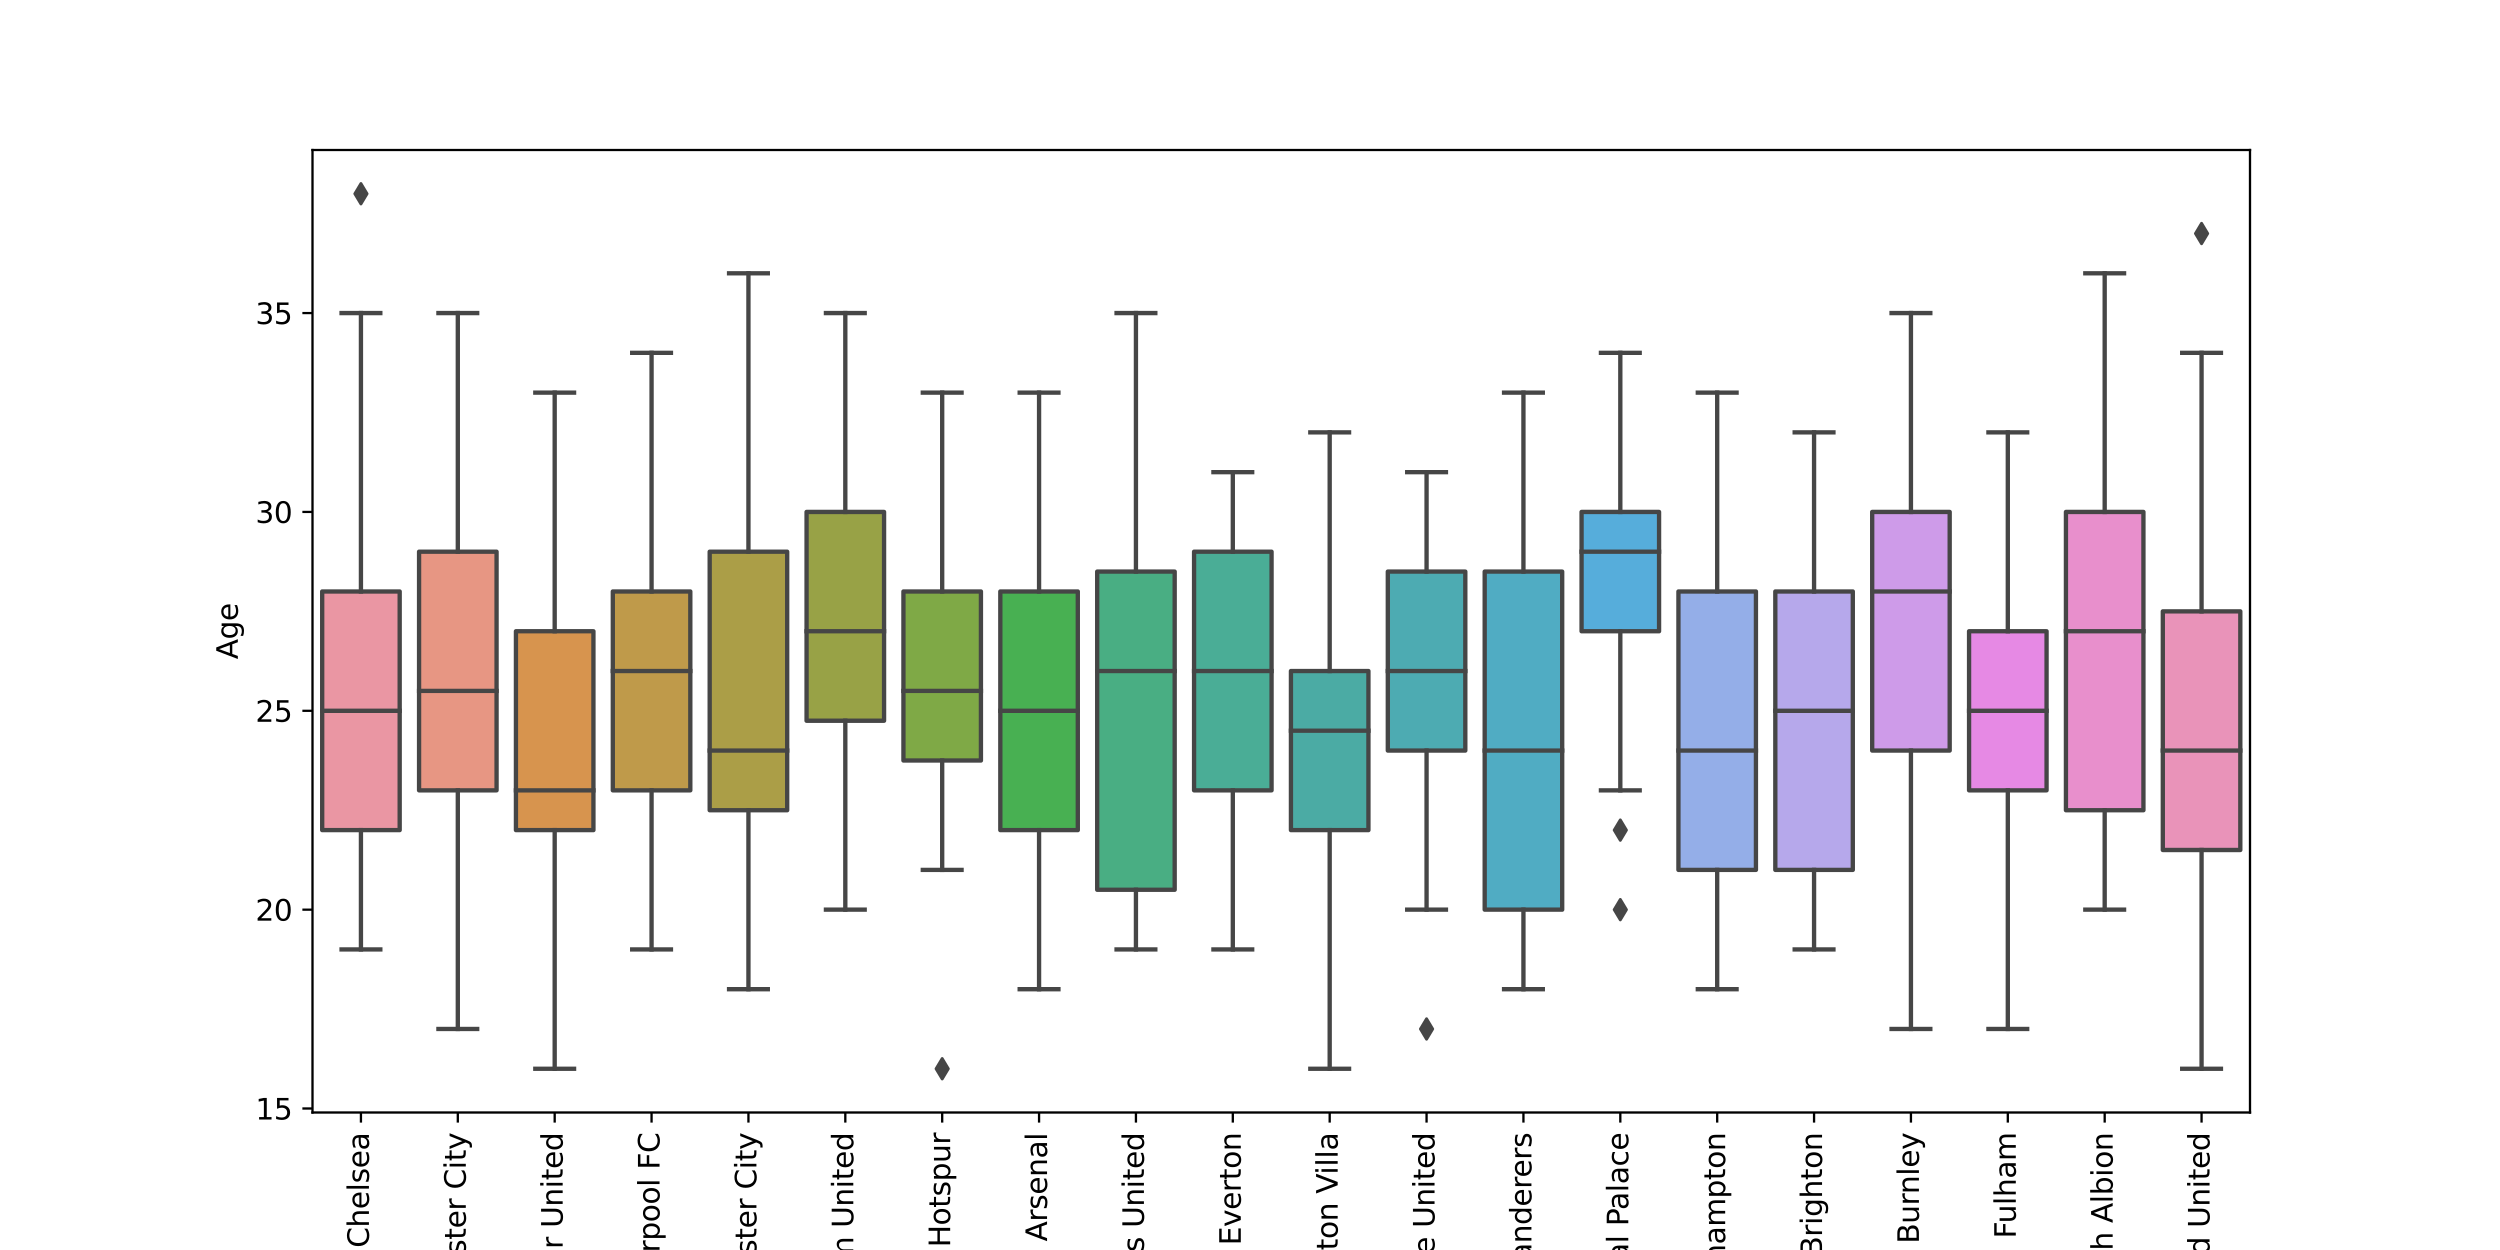 <?xml version="1.0" encoding="utf-8" standalone="no"?>
<!DOCTYPE svg PUBLIC "-//W3C//DTD SVG 1.1//EN"
  "http://www.w3.org/Graphics/SVG/1.1/DTD/svg11.dtd">
<svg xmlns:xlink="http://www.w3.org/1999/xlink" width="864pt" height="432pt" viewBox="0 0 864 432" xmlns="http://www.w3.org/2000/svg" version="1.1">
 <defs>
  <style type="text/css">*{stroke-linejoin: round; stroke-linecap: butt}</style>
 </defs>
 <g id="figure_1">
  <g id="patch_1">
   <path d="M 0 432 
L 864 432 
L 864 0 
L 0 0 
z
" style="fill: #ffffff"/>
  </g>
  <g id="axes_1">
   <g id="patch_2">
    <path d="M 108 384.48 
L 777.6 384.48 
L 777.6 51.84 
L 108 51.84 
z
" style="fill: #ffffff"/>
   </g>
   <g id="patch_3">
    <path d="M 111.348 286.887 
L 138.132 286.887 
L 138.132 204.415 
L 111.348 204.415 
L 111.348 286.887 
z
" clip-path="url(#pf9929dfa57)" style="fill: #ea96a3; stroke: #464646; stroke-width: 1.5; stroke-linejoin: miter"/>
   </g>
   <g id="patch_4">
    <path d="M 144.828 273.142 
L 171.612 273.142 
L 171.612 190.669 
L 144.828 190.669 
L 144.828 273.142 
z
" clip-path="url(#pf9929dfa57)" style="fill: #e79683; stroke: #464646; stroke-width: 1.5; stroke-linejoin: miter"/>
   </g>
   <g id="patch_5">
    <path d="M 178.308 286.887 
L 205.092 286.887 
L 205.092 218.16 
L 178.308 218.16 
L 178.308 286.887 
z
" clip-path="url(#pf9929dfa57)" style="fill: #d7944e; stroke: #464646; stroke-width: 1.5; stroke-linejoin: miter"/>
   </g>
   <g id="patch_6">
    <path d="M 211.788 273.142 
L 238.572 273.142 
L 238.572 204.415 
L 211.788 204.415 
L 211.788 273.142 
z
" clip-path="url(#pf9929dfa57)" style="fill: #bf9a4a; stroke: #464646; stroke-width: 1.5; stroke-linejoin: miter"/>
   </g>
   <g id="patch_7">
    <path d="M 245.268 280.015 
L 272.052 280.015 
L 272.052 190.669 
L 245.268 190.669 
L 245.268 280.015 
z
" clip-path="url(#pf9929dfa57)" style="fill: #ab9e47; stroke: #464646; stroke-width: 1.5; stroke-linejoin: miter"/>
   </g>
   <g id="patch_8">
    <path d="M 278.748 249.087 
L 305.532 249.087 
L 305.532 176.924 
L 278.748 176.924 
L 278.748 249.087 
z
" clip-path="url(#pf9929dfa57)" style="fill: #98a246; stroke: #464646; stroke-width: 1.5; stroke-linejoin: miter"/>
   </g>
   <g id="patch_9">
    <path d="M 312.228 262.833 
L 339.012 262.833 
L 339.012 204.415 
L 312.228 204.415 
L 312.228 262.833 
z
" clip-path="url(#pf9929dfa57)" style="fill: #7fa946; stroke: #464646; stroke-width: 1.5; stroke-linejoin: miter"/>
   </g>
   <g id="patch_10">
    <path d="M 345.708 286.887 
L 372.492 286.887 
L 372.492 204.415 
L 345.708 204.415 
L 345.708 286.887 
z
" clip-path="url(#pf9929dfa57)" style="fill: #48b052; stroke: #464646; stroke-width: 1.5; stroke-linejoin: miter"/>
   </g>
   <g id="patch_11">
    <path d="M 379.188 307.505 
L 405.972 307.505 
L 405.972 197.542 
L 379.188 197.542 
L 379.188 307.505 
z
" clip-path="url(#pf9929dfa57)" style="fill: #49ae83; stroke: #464646; stroke-width: 1.5; stroke-linejoin: miter"/>
   </g>
   <g id="patch_12">
    <path d="M 412.668 273.142 
L 439.452 273.142 
L 439.452 190.669 
L 412.668 190.669 
L 412.668 273.142 
z
" clip-path="url(#pf9929dfa57)" style="fill: #4aad96; stroke: #464646; stroke-width: 1.5; stroke-linejoin: miter"/>
   </g>
   <g id="patch_13">
    <path d="M 446.148 286.887 
L 472.932 286.887 
L 472.932 231.905 
L 446.148 231.905 
L 446.148 286.887 
z
" clip-path="url(#pf9929dfa57)" style="fill: #4baba4; stroke: #464646; stroke-width: 1.5; stroke-linejoin: miter"/>
   </g>
   <g id="patch_14">
    <path d="M 479.628 259.396 
L 506.412 259.396 
L 506.412 197.542 
L 479.628 197.542 
L 479.628 259.396 
z
" clip-path="url(#pf9929dfa57)" style="fill: #4dabb2; stroke: #464646; stroke-width: 1.5; stroke-linejoin: miter"/>
   </g>
   <g id="patch_15">
    <path d="M 513.108 314.378 
L 539.892 314.378 
L 539.892 197.542 
L 513.108 197.542 
L 513.108 314.378 
z
" clip-path="url(#pf9929dfa57)" style="fill: #50acc3; stroke: #464646; stroke-width: 1.5; stroke-linejoin: miter"/>
   </g>
   <g id="patch_16">
    <path d="M 546.588 218.16 
L 573.372 218.16 
L 573.372 176.924 
L 546.588 176.924 
L 546.588 218.16 
z
" clip-path="url(#pf9929dfa57)" style="fill: #56addb; stroke: #464646; stroke-width: 1.5; stroke-linejoin: miter"/>
   </g>
   <g id="patch_17">
    <path d="M 580.068 300.633 
L 606.852 300.633 
L 606.852 204.415 
L 580.068 204.415 
L 580.068 300.633 
z
" clip-path="url(#pf9929dfa57)" style="fill: #94aee8; stroke: #464646; stroke-width: 1.5; stroke-linejoin: miter"/>
   </g>
   <g id="patch_18">
    <path d="M 613.548 300.633 
L 640.332 300.633 
L 640.332 204.415 
L 613.548 204.415 
L 613.548 300.633 
z
" clip-path="url(#pf9929dfa57)" style="fill: #b6a8eb; stroke: #464646; stroke-width: 1.5; stroke-linejoin: miter"/>
   </g>
   <g id="patch_19">
    <path d="M 647.028 259.396 
L 673.812 259.396 
L 673.812 176.924 
L 647.028 176.924 
L 647.028 259.396 
z
" clip-path="url(#pf9929dfa57)" style="fill: #ce9be9; stroke: #464646; stroke-width: 1.5; stroke-linejoin: miter"/>
   </g>
   <g id="patch_20">
    <path d="M 680.508 273.142 
L 707.292 273.142 
L 707.292 218.16 
L 680.508 218.16 
L 680.508 273.142 
z
" clip-path="url(#pf9929dfa57)" style="fill: #e689e4; stroke: #464646; stroke-width: 1.5; stroke-linejoin: miter"/>
   </g>
   <g id="patch_21">
    <path d="M 713.988 280.015 
L 740.772 280.015 
L 740.772 176.924 
L 713.988 176.924 
L 713.988 280.015 
z
" clip-path="url(#pf9929dfa57)" style="fill: #e88fcc; stroke: #464646; stroke-width: 1.5; stroke-linejoin: miter"/>
   </g>
   <g id="patch_22">
    <path d="M 747.468 293.76 
L 774.252 293.76 
L 774.252 211.287 
L 747.468 211.287 
L 747.468 293.76 
z
" clip-path="url(#pf9929dfa57)" style="fill: #e993b9; stroke: #464646; stroke-width: 1.5; stroke-linejoin: miter"/>
   </g>
   <g id="matplotlib.axis_1">
    <g id="xtick_1">
     <g id="line2d_1">
      <defs>
       <path id="m8f2014130e" d="M 0 0 
L 0 3.5 
" style="stroke: #000000; stroke-width: 0.8"/>
      </defs>
      <g>
       <use xlink:href="#m8f2014130e" x="124.74" y="384.48" style="stroke: #000000; stroke-width: 0.8"/>
      </g>
     </g>
     <g id="text_1">
      <!-- Chelsea -->
      <g transform="translate(127.499 431.222) rotate(-90) scale(0.1 -0.1)">
       <defs>
        <path id="DejaVuSans-43" d="M 4122 4306 
L 4122 3641 
Q 3803 3938 3442 4084 
Q 3081 4231 2675 4231 
Q 1875 4231 1450 3742 
Q 1025 3253 1025 2328 
Q 1025 1406 1450 917 
Q 1875 428 2675 428 
Q 3081 428 3442 575 
Q 3803 722 4122 1019 
L 4122 359 
Q 3791 134 3420 21 
Q 3050 -91 2638 -91 
Q 1578 -91 968 557 
Q 359 1206 359 2328 
Q 359 3453 968 4101 
Q 1578 4750 2638 4750 
Q 3056 4750 3426 4639 
Q 3797 4528 4122 4306 
z
" transform="scale(0.016)"/>
        <path id="DejaVuSans-68" d="M 3513 2113 
L 3513 0 
L 2938 0 
L 2938 2094 
Q 2938 2591 2744 2837 
Q 2550 3084 2163 3084 
Q 1697 3084 1428 2787 
Q 1159 2491 1159 1978 
L 1159 0 
L 581 0 
L 581 4863 
L 1159 4863 
L 1159 2956 
Q 1366 3272 1645 3428 
Q 1925 3584 2291 3584 
Q 2894 3584 3203 3211 
Q 3513 2838 3513 2113 
z
" transform="scale(0.016)"/>
        <path id="DejaVuSans-65" d="M 3597 1894 
L 3597 1613 
L 953 1613 
Q 991 1019 1311 708 
Q 1631 397 2203 397 
Q 2534 397 2845 478 
Q 3156 559 3463 722 
L 3463 178 
Q 3153 47 2828 -22 
Q 2503 -91 2169 -91 
Q 1331 -91 842 396 
Q 353 884 353 1716 
Q 353 2575 817 3079 
Q 1281 3584 2069 3584 
Q 2775 3584 3186 3129 
Q 3597 2675 3597 1894 
z
M 3022 2063 
Q 3016 2534 2758 2815 
Q 2500 3097 2075 3097 
Q 1594 3097 1305 2825 
Q 1016 2553 972 2059 
L 3022 2063 
z
" transform="scale(0.016)"/>
        <path id="DejaVuSans-6c" d="M 603 4863 
L 1178 4863 
L 1178 0 
L 603 0 
L 603 4863 
z
" transform="scale(0.016)"/>
        <path id="DejaVuSans-73" d="M 2834 3397 
L 2834 2853 
Q 2591 2978 2328 3040 
Q 2066 3103 1784 3103 
Q 1356 3103 1142 2972 
Q 928 2841 928 2578 
Q 928 2378 1081 2264 
Q 1234 2150 1697 2047 
L 1894 2003 
Q 2506 1872 2764 1633 
Q 3022 1394 3022 966 
Q 3022 478 2636 193 
Q 2250 -91 1575 -91 
Q 1294 -91 989 -36 
Q 684 19 347 128 
L 347 722 
Q 666 556 975 473 
Q 1284 391 1588 391 
Q 1994 391 2212 530 
Q 2431 669 2431 922 
Q 2431 1156 2273 1281 
Q 2116 1406 1581 1522 
L 1381 1569 
Q 847 1681 609 1914 
Q 372 2147 372 2553 
Q 372 3047 722 3315 
Q 1072 3584 1716 3584 
Q 2034 3584 2315 3537 
Q 2597 3491 2834 3397 
z
" transform="scale(0.016)"/>
        <path id="DejaVuSans-61" d="M 2194 1759 
Q 1497 1759 1228 1600 
Q 959 1441 959 1056 
Q 959 750 1161 570 
Q 1363 391 1709 391 
Q 2188 391 2477 730 
Q 2766 1069 2766 1631 
L 2766 1759 
L 2194 1759 
z
M 3341 1997 
L 3341 0 
L 2766 0 
L 2766 531 
Q 2569 213 2275 61 
Q 1981 -91 1556 -91 
Q 1019 -91 701 211 
Q 384 513 384 1019 
Q 384 1609 779 1909 
Q 1175 2209 1959 2209 
L 2766 2209 
L 2766 2266 
Q 2766 2663 2505 2880 
Q 2244 3097 1772 3097 
Q 1472 3097 1187 3025 
Q 903 2953 641 2809 
L 641 3341 
Q 956 3463 1253 3523 
Q 1550 3584 1831 3584 
Q 2591 3584 2966 3190 
Q 3341 2797 3341 1997 
z
" transform="scale(0.016)"/>
       </defs>
       <use xlink:href="#DejaVuSans-43"/>
       <use xlink:href="#DejaVuSans-68" x="69.824"/>
       <use xlink:href="#DejaVuSans-65" x="133.203"/>
       <use xlink:href="#DejaVuSans-6c" x="194.727"/>
       <use xlink:href="#DejaVuSans-73" x="222.51"/>
       <use xlink:href="#DejaVuSans-65" x="274.609"/>
       <use xlink:href="#DejaVuSans-61" x="336.133"/>
      </g>
     </g>
    </g>
    <g id="xtick_2">
     <g id="line2d_2">
      <g>
       <use xlink:href="#m8f2014130e" x="158.22" y="384.48" style="stroke: #000000; stroke-width: 0.8"/>
      </g>
     </g>
     <g id="text_2">
      <!-- Manchester City -->
      <g transform="translate(160.979 472.735) rotate(-90) scale(0.1 -0.1)">
       <defs>
        <path id="DejaVuSans-4d" d="M 628 4666 
L 1569 4666 
L 2759 1491 
L 3956 4666 
L 4897 4666 
L 4897 0 
L 4281 0 
L 4281 4097 
L 3078 897 
L 2444 897 
L 1241 4097 
L 1241 0 
L 628 0 
L 628 4666 
z
" transform="scale(0.016)"/>
        <path id="DejaVuSans-6e" d="M 3513 2113 
L 3513 0 
L 2938 0 
L 2938 2094 
Q 2938 2591 2744 2837 
Q 2550 3084 2163 3084 
Q 1697 3084 1428 2787 
Q 1159 2491 1159 1978 
L 1159 0 
L 581 0 
L 581 3500 
L 1159 3500 
L 1159 2956 
Q 1366 3272 1645 3428 
Q 1925 3584 2291 3584 
Q 2894 3584 3203 3211 
Q 3513 2838 3513 2113 
z
" transform="scale(0.016)"/>
        <path id="DejaVuSans-63" d="M 3122 3366 
L 3122 2828 
Q 2878 2963 2633 3030 
Q 2388 3097 2138 3097 
Q 1578 3097 1268 2742 
Q 959 2388 959 1747 
Q 959 1106 1268 751 
Q 1578 397 2138 397 
Q 2388 397 2633 464 
Q 2878 531 3122 666 
L 3122 134 
Q 2881 22 2623 -34 
Q 2366 -91 2075 -91 
Q 1284 -91 818 406 
Q 353 903 353 1747 
Q 353 2603 823 3093 
Q 1294 3584 2113 3584 
Q 2378 3584 2631 3529 
Q 2884 3475 3122 3366 
z
" transform="scale(0.016)"/>
        <path id="DejaVuSans-74" d="M 1172 4494 
L 1172 3500 
L 2356 3500 
L 2356 3053 
L 1172 3053 
L 1172 1153 
Q 1172 725 1289 603 
Q 1406 481 1766 481 
L 2356 481 
L 2356 0 
L 1766 0 
Q 1100 0 847 248 
Q 594 497 594 1153 
L 594 3053 
L 172 3053 
L 172 3500 
L 594 3500 
L 594 4494 
L 1172 4494 
z
" transform="scale(0.016)"/>
        <path id="DejaVuSans-72" d="M 2631 2963 
Q 2534 3019 2420 3045 
Q 2306 3072 2169 3072 
Q 1681 3072 1420 2755 
Q 1159 2438 1159 1844 
L 1159 0 
L 581 0 
L 581 3500 
L 1159 3500 
L 1159 2956 
Q 1341 3275 1631 3429 
Q 1922 3584 2338 3584 
Q 2397 3584 2469 3576 
Q 2541 3569 2628 3553 
L 2631 2963 
z
" transform="scale(0.016)"/>
        <path id="DejaVuSans-20" transform="scale(0.016)"/>
        <path id="DejaVuSans-69" d="M 603 3500 
L 1178 3500 
L 1178 0 
L 603 0 
L 603 3500 
z
M 603 4863 
L 1178 4863 
L 1178 4134 
L 603 4134 
L 603 4863 
z
" transform="scale(0.016)"/>
        <path id="DejaVuSans-79" d="M 2059 -325 
Q 1816 -950 1584 -1140 
Q 1353 -1331 966 -1331 
L 506 -1331 
L 506 -850 
L 844 -850 
Q 1081 -850 1212 -737 
Q 1344 -625 1503 -206 
L 1606 56 
L 191 3500 
L 800 3500 
L 1894 763 
L 2988 3500 
L 3597 3500 
L 2059 -325 
z
" transform="scale(0.016)"/>
       </defs>
       <use xlink:href="#DejaVuSans-4d"/>
       <use xlink:href="#DejaVuSans-61" x="86.279"/>
       <use xlink:href="#DejaVuSans-6e" x="147.559"/>
       <use xlink:href="#DejaVuSans-63" x="210.938"/>
       <use xlink:href="#DejaVuSans-68" x="265.918"/>
       <use xlink:href="#DejaVuSans-65" x="329.297"/>
       <use xlink:href="#DejaVuSans-73" x="390.82"/>
       <use xlink:href="#DejaVuSans-74" x="442.92"/>
       <use xlink:href="#DejaVuSans-65" x="482.129"/>
       <use xlink:href="#DejaVuSans-72" x="543.652"/>
       <use xlink:href="#DejaVuSans-20" x="584.766"/>
       <use xlink:href="#DejaVuSans-43" x="616.553"/>
       <use xlink:href="#DejaVuSans-69" x="686.377"/>
       <use xlink:href="#DejaVuSans-74" x="714.16"/>
       <use xlink:href="#DejaVuSans-79" x="753.369"/>
      </g>
     </g>
    </g>
    <g id="xtick_3">
     <g id="line2d_3">
      <g>
       <use xlink:href="#m8f2014130e" x="191.7" y="384.48" style="stroke: #000000; stroke-width: 0.8"/>
      </g>
     </g>
     <g id="text_3">
      <!-- Manchester United -->
      <g transform="translate(194.459 485.991) rotate(-90) scale(0.1 -0.1)">
       <defs>
        <path id="DejaVuSans-55" d="M 556 4666 
L 1191 4666 
L 1191 1831 
Q 1191 1081 1462 751 
Q 1734 422 2344 422 
Q 2950 422 3222 751 
Q 3494 1081 3494 1831 
L 3494 4666 
L 4128 4666 
L 4128 1753 
Q 4128 841 3676 375 
Q 3225 -91 2344 -91 
Q 1459 -91 1007 375 
Q 556 841 556 1753 
L 556 4666 
z
" transform="scale(0.016)"/>
        <path id="DejaVuSans-64" d="M 2906 2969 
L 2906 4863 
L 3481 4863 
L 3481 0 
L 2906 0 
L 2906 525 
Q 2725 213 2448 61 
Q 2172 -91 1784 -91 
Q 1150 -91 751 415 
Q 353 922 353 1747 
Q 353 2572 751 3078 
Q 1150 3584 1784 3584 
Q 2172 3584 2448 3432 
Q 2725 3281 2906 2969 
z
M 947 1747 
Q 947 1113 1208 752 
Q 1469 391 1925 391 
Q 2381 391 2643 752 
Q 2906 1113 2906 1747 
Q 2906 2381 2643 2742 
Q 2381 3103 1925 3103 
Q 1469 3103 1208 2742 
Q 947 2381 947 1747 
z
" transform="scale(0.016)"/>
       </defs>
       <use xlink:href="#DejaVuSans-4d"/>
       <use xlink:href="#DejaVuSans-61" x="86.279"/>
       <use xlink:href="#DejaVuSans-6e" x="147.559"/>
       <use xlink:href="#DejaVuSans-63" x="210.938"/>
       <use xlink:href="#DejaVuSans-68" x="265.918"/>
       <use xlink:href="#DejaVuSans-65" x="329.297"/>
       <use xlink:href="#DejaVuSans-73" x="390.82"/>
       <use xlink:href="#DejaVuSans-74" x="442.92"/>
       <use xlink:href="#DejaVuSans-65" x="482.129"/>
       <use xlink:href="#DejaVuSans-72" x="543.652"/>
       <use xlink:href="#DejaVuSans-20" x="584.766"/>
       <use xlink:href="#DejaVuSans-55" x="616.553"/>
       <use xlink:href="#DejaVuSans-6e" x="689.746"/>
       <use xlink:href="#DejaVuSans-69" x="753.125"/>
       <use xlink:href="#DejaVuSans-74" x="780.908"/>
       <use xlink:href="#DejaVuSans-65" x="820.117"/>
       <use xlink:href="#DejaVuSans-64" x="881.641"/>
      </g>
     </g>
    </g>
    <g id="xtick_4">
     <g id="line2d_4">
      <g>
       <use xlink:href="#m8f2014130e" x="225.18" y="384.48" style="stroke: #000000; stroke-width: 0.8"/>
      </g>
     </g>
     <g id="text_4">
      <!-- Liverpool FC -->
      <g transform="translate(227.939 453.289) rotate(-90) scale(0.1 -0.1)">
       <defs>
        <path id="DejaVuSans-4c" d="M 628 4666 
L 1259 4666 
L 1259 531 
L 3531 531 
L 3531 0 
L 628 0 
L 628 4666 
z
" transform="scale(0.016)"/>
        <path id="DejaVuSans-76" d="M 191 3500 
L 800 3500 
L 1894 563 
L 2988 3500 
L 3597 3500 
L 2284 0 
L 1503 0 
L 191 3500 
z
" transform="scale(0.016)"/>
        <path id="DejaVuSans-70" d="M 1159 525 
L 1159 -1331 
L 581 -1331 
L 581 3500 
L 1159 3500 
L 1159 2969 
Q 1341 3281 1617 3432 
Q 1894 3584 2278 3584 
Q 2916 3584 3314 3078 
Q 3713 2572 3713 1747 
Q 3713 922 3314 415 
Q 2916 -91 2278 -91 
Q 1894 -91 1617 61 
Q 1341 213 1159 525 
z
M 3116 1747 
Q 3116 2381 2855 2742 
Q 2594 3103 2138 3103 
Q 1681 3103 1420 2742 
Q 1159 2381 1159 1747 
Q 1159 1113 1420 752 
Q 1681 391 2138 391 
Q 2594 391 2855 752 
Q 3116 1113 3116 1747 
z
" transform="scale(0.016)"/>
        <path id="DejaVuSans-6f" d="M 1959 3097 
Q 1497 3097 1228 2736 
Q 959 2375 959 1747 
Q 959 1119 1226 758 
Q 1494 397 1959 397 
Q 2419 397 2687 759 
Q 2956 1122 2956 1747 
Q 2956 2369 2687 2733 
Q 2419 3097 1959 3097 
z
M 1959 3584 
Q 2709 3584 3137 3096 
Q 3566 2609 3566 1747 
Q 3566 888 3137 398 
Q 2709 -91 1959 -91 
Q 1206 -91 779 398 
Q 353 888 353 1747 
Q 353 2609 779 3096 
Q 1206 3584 1959 3584 
z
" transform="scale(0.016)"/>
        <path id="DejaVuSans-46" d="M 628 4666 
L 3309 4666 
L 3309 4134 
L 1259 4134 
L 1259 2759 
L 3109 2759 
L 3109 2228 
L 1259 2228 
L 1259 0 
L 628 0 
L 628 4666 
z
" transform="scale(0.016)"/>
       </defs>
       <use xlink:href="#DejaVuSans-4c"/>
       <use xlink:href="#DejaVuSans-69" x="55.713"/>
       <use xlink:href="#DejaVuSans-76" x="83.496"/>
       <use xlink:href="#DejaVuSans-65" x="142.676"/>
       <use xlink:href="#DejaVuSans-72" x="204.199"/>
       <use xlink:href="#DejaVuSans-70" x="245.312"/>
       <use xlink:href="#DejaVuSans-6f" x="308.789"/>
       <use xlink:href="#DejaVuSans-6f" x="369.971"/>
       <use xlink:href="#DejaVuSans-6c" x="431.152"/>
       <use xlink:href="#DejaVuSans-20" x="458.936"/>
       <use xlink:href="#DejaVuSans-46" x="490.723"/>
       <use xlink:href="#DejaVuSans-43" x="548.242"/>
      </g>
     </g>
    </g>
    <g id="xtick_5">
     <g id="line2d_5">
      <g>
       <use xlink:href="#m8f2014130e" x="258.66" y="384.48" style="stroke: #000000; stroke-width: 0.8"/>
      </g>
     </g>
     <g id="text_5">
      <!-- Leicester City -->
      <g transform="translate(261.419 459.632) rotate(-90) scale(0.1 -0.1)">
       <use xlink:href="#DejaVuSans-4c"/>
       <use xlink:href="#DejaVuSans-65" x="53.963"/>
       <use xlink:href="#DejaVuSans-69" x="115.486"/>
       <use xlink:href="#DejaVuSans-63" x="143.27"/>
       <use xlink:href="#DejaVuSans-65" x="198.25"/>
       <use xlink:href="#DejaVuSans-73" x="259.773"/>
       <use xlink:href="#DejaVuSans-74" x="311.873"/>
       <use xlink:href="#DejaVuSans-65" x="351.082"/>
       <use xlink:href="#DejaVuSans-72" x="412.605"/>
       <use xlink:href="#DejaVuSans-20" x="453.719"/>
       <use xlink:href="#DejaVuSans-43" x="485.506"/>
       <use xlink:href="#DejaVuSans-69" x="555.33"/>
       <use xlink:href="#DejaVuSans-74" x="583.113"/>
       <use xlink:href="#DejaVuSans-79" x="622.322"/>
      </g>
     </g>
    </g>
    <g id="xtick_6">
     <g id="line2d_6">
      <g>
       <use xlink:href="#m8f2014130e" x="292.14" y="384.48" style="stroke: #000000; stroke-width: 0.8"/>
      </g>
     </g>
     <g id="text_6">
      <!-- West Ham United -->
      <g transform="translate(294.899 478.664) rotate(-90) scale(0.1 -0.1)">
       <defs>
        <path id="DejaVuSans-57" d="M 213 4666 
L 850 4666 
L 1831 722 
L 2809 4666 
L 3519 4666 
L 4500 722 
L 5478 4666 
L 6119 4666 
L 4947 0 
L 4153 0 
L 3169 4050 
L 2175 0 
L 1381 0 
L 213 4666 
z
" transform="scale(0.016)"/>
        <path id="DejaVuSans-48" d="M 628 4666 
L 1259 4666 
L 1259 2753 
L 3553 2753 
L 3553 4666 
L 4184 4666 
L 4184 0 
L 3553 0 
L 3553 2222 
L 1259 2222 
L 1259 0 
L 628 0 
L 628 4666 
z
" transform="scale(0.016)"/>
        <path id="DejaVuSans-6d" d="M 3328 2828 
Q 3544 3216 3844 3400 
Q 4144 3584 4550 3584 
Q 5097 3584 5394 3201 
Q 5691 2819 5691 2113 
L 5691 0 
L 5113 0 
L 5113 2094 
Q 5113 2597 4934 2840 
Q 4756 3084 4391 3084 
Q 3944 3084 3684 2787 
Q 3425 2491 3425 1978 
L 3425 0 
L 2847 0 
L 2847 2094 
Q 2847 2600 2669 2842 
Q 2491 3084 2119 3084 
Q 1678 3084 1418 2786 
Q 1159 2488 1159 1978 
L 1159 0 
L 581 0 
L 581 3500 
L 1159 3500 
L 1159 2956 
Q 1356 3278 1631 3431 
Q 1906 3584 2284 3584 
Q 2666 3584 2933 3390 
Q 3200 3197 3328 2828 
z
" transform="scale(0.016)"/>
       </defs>
       <use xlink:href="#DejaVuSans-57"/>
       <use xlink:href="#DejaVuSans-65" x="93.002"/>
       <use xlink:href="#DejaVuSans-73" x="154.525"/>
       <use xlink:href="#DejaVuSans-74" x="206.625"/>
       <use xlink:href="#DejaVuSans-20" x="245.834"/>
       <use xlink:href="#DejaVuSans-48" x="277.621"/>
       <use xlink:href="#DejaVuSans-61" x="352.816"/>
       <use xlink:href="#DejaVuSans-6d" x="414.096"/>
       <use xlink:href="#DejaVuSans-20" x="511.508"/>
       <use xlink:href="#DejaVuSans-55" x="543.295"/>
       <use xlink:href="#DejaVuSans-6e" x="616.488"/>
       <use xlink:href="#DejaVuSans-69" x="679.867"/>
       <use xlink:href="#DejaVuSans-74" x="707.65"/>
       <use xlink:href="#DejaVuSans-65" x="746.859"/>
       <use xlink:href="#DejaVuSans-64" x="808.383"/>
      </g>
     </g>
    </g>
    <g id="xtick_7">
     <g id="line2d_7">
      <g>
       <use xlink:href="#m8f2014130e" x="325.62" y="384.48" style="stroke: #000000; stroke-width: 0.8"/>
      </g>
     </g>
     <g id="text_7">
      <!-- Tottenham Hotspur -->
      <g transform="translate(328.379 487.288) rotate(-90) scale(0.1 -0.1)">
       <defs>
        <path id="DejaVuSans-54" d="M -19 4666 
L 3928 4666 
L 3928 4134 
L 2272 4134 
L 2272 0 
L 1638 0 
L 1638 4134 
L -19 4134 
L -19 4666 
z
" transform="scale(0.016)"/>
        <path id="DejaVuSans-75" d="M 544 1381 
L 544 3500 
L 1119 3500 
L 1119 1403 
Q 1119 906 1312 657 
Q 1506 409 1894 409 
Q 2359 409 2629 706 
Q 2900 1003 2900 1516 
L 2900 3500 
L 3475 3500 
L 3475 0 
L 2900 0 
L 2900 538 
Q 2691 219 2414 64 
Q 2138 -91 1772 -91 
Q 1169 -91 856 284 
Q 544 659 544 1381 
z
M 1991 3584 
L 1991 3584 
z
" transform="scale(0.016)"/>
       </defs>
       <use xlink:href="#DejaVuSans-54"/>
       <use xlink:href="#DejaVuSans-6f" x="44.084"/>
       <use xlink:href="#DejaVuSans-74" x="105.266"/>
       <use xlink:href="#DejaVuSans-74" x="144.475"/>
       <use xlink:href="#DejaVuSans-65" x="183.684"/>
       <use xlink:href="#DejaVuSans-6e" x="245.207"/>
       <use xlink:href="#DejaVuSans-68" x="308.586"/>
       <use xlink:href="#DejaVuSans-61" x="371.965"/>
       <use xlink:href="#DejaVuSans-6d" x="433.244"/>
       <use xlink:href="#DejaVuSans-20" x="530.656"/>
       <use xlink:href="#DejaVuSans-48" x="562.443"/>
       <use xlink:href="#DejaVuSans-6f" x="637.639"/>
       <use xlink:href="#DejaVuSans-74" x="698.82"/>
       <use xlink:href="#DejaVuSans-73" x="738.029"/>
       <use xlink:href="#DejaVuSans-70" x="790.129"/>
       <use xlink:href="#DejaVuSans-75" x="853.605"/>
       <use xlink:href="#DejaVuSans-72" x="916.984"/>
      </g>
     </g>
    </g>
    <g id="xtick_8">
     <g id="line2d_8">
      <g>
       <use xlink:href="#m8f2014130e" x="359.1" y="384.48" style="stroke: #000000; stroke-width: 0.8"/>
      </g>
     </g>
     <g id="text_8">
      <!-- Arsenal -->
      <g transform="translate(361.859 429.038) rotate(-90) scale(0.1 -0.1)">
       <defs>
        <path id="DejaVuSans-41" d="M 2188 4044 
L 1331 1722 
L 3047 1722 
L 2188 4044 
z
M 1831 4666 
L 2547 4666 
L 4325 0 
L 3669 0 
L 3244 1197 
L 1141 1197 
L 716 0 
L 50 0 
L 1831 4666 
z
" transform="scale(0.016)"/>
       </defs>
       <use xlink:href="#DejaVuSans-41"/>
       <use xlink:href="#DejaVuSans-72" x="68.408"/>
       <use xlink:href="#DejaVuSans-73" x="109.521"/>
       <use xlink:href="#DejaVuSans-65" x="161.621"/>
       <use xlink:href="#DejaVuSans-6e" x="223.145"/>
       <use xlink:href="#DejaVuSans-61" x="286.523"/>
       <use xlink:href="#DejaVuSans-6c" x="347.803"/>
      </g>
     </g>
    </g>
    <g id="xtick_9">
     <g id="line2d_9">
      <g>
       <use xlink:href="#m8f2014130e" x="392.58" y="384.48" style="stroke: #000000; stroke-width: 0.8"/>
      </g>
     </g>
     <g id="text_9">
      <!-- Leeds United -->
      <g transform="translate(395.339 456.775) rotate(-90) scale(0.1 -0.1)">
       <use xlink:href="#DejaVuSans-4c"/>
       <use xlink:href="#DejaVuSans-65" x="53.963"/>
       <use xlink:href="#DejaVuSans-65" x="115.486"/>
       <use xlink:href="#DejaVuSans-64" x="177.01"/>
       <use xlink:href="#DejaVuSans-73" x="240.486"/>
       <use xlink:href="#DejaVuSans-20" x="292.586"/>
       <use xlink:href="#DejaVuSans-55" x="324.373"/>
       <use xlink:href="#DejaVuSans-6e" x="397.566"/>
       <use xlink:href="#DejaVuSans-69" x="460.945"/>
       <use xlink:href="#DejaVuSans-74" x="488.729"/>
       <use xlink:href="#DejaVuSans-65" x="527.938"/>
       <use xlink:href="#DejaVuSans-64" x="589.461"/>
      </g>
     </g>
    </g>
    <g id="xtick_10">
     <g id="line2d_10">
      <g>
       <use xlink:href="#m8f2014130e" x="426.06" y="384.48" style="stroke: #000000; stroke-width: 0.8"/>
      </g>
     </g>
     <g id="text_10">
      <!-- Everton -->
      <g transform="translate(428.819 430.358) rotate(-90) scale(0.1 -0.1)">
       <defs>
        <path id="DejaVuSans-45" d="M 628 4666 
L 3578 4666 
L 3578 4134 
L 1259 4134 
L 1259 2753 
L 3481 2753 
L 3481 2222 
L 1259 2222 
L 1259 531 
L 3634 531 
L 3634 0 
L 628 0 
L 628 4666 
z
" transform="scale(0.016)"/>
       </defs>
       <use xlink:href="#DejaVuSans-45"/>
       <use xlink:href="#DejaVuSans-76" x="63.184"/>
       <use xlink:href="#DejaVuSans-65" x="122.363"/>
       <use xlink:href="#DejaVuSans-72" x="183.887"/>
       <use xlink:href="#DejaVuSans-74" x="225"/>
       <use xlink:href="#DejaVuSans-6f" x="264.209"/>
       <use xlink:href="#DejaVuSans-6e" x="325.391"/>
      </g>
     </g>
    </g>
    <g id="xtick_11">
     <g id="line2d_11">
      <g>
       <use xlink:href="#m8f2014130e" x="459.54" y="384.48" style="stroke: #000000; stroke-width: 0.8"/>
      </g>
     </g>
     <g id="text_11">
      <!-- Aston Villa -->
      <g transform="translate(462.299 444.163) rotate(-90) scale(0.1 -0.1)">
       <defs>
        <path id="DejaVuSans-56" d="M 1831 0 
L 50 4666 
L 709 4666 
L 2188 738 
L 3669 4666 
L 4325 4666 
L 2547 0 
L 1831 0 
z
" transform="scale(0.016)"/>
       </defs>
       <use xlink:href="#DejaVuSans-41"/>
       <use xlink:href="#DejaVuSans-73" x="68.408"/>
       <use xlink:href="#DejaVuSans-74" x="120.508"/>
       <use xlink:href="#DejaVuSans-6f" x="159.717"/>
       <use xlink:href="#DejaVuSans-6e" x="220.898"/>
       <use xlink:href="#DejaVuSans-20" x="284.277"/>
       <use xlink:href="#DejaVuSans-56" x="316.064"/>
       <use xlink:href="#DejaVuSans-69" x="382.223"/>
       <use xlink:href="#DejaVuSans-6c" x="410.006"/>
       <use xlink:href="#DejaVuSans-6c" x="437.789"/>
       <use xlink:href="#DejaVuSans-61" x="465.572"/>
      </g>
     </g>
    </g>
    <g id="xtick_12">
     <g id="line2d_12">
      <g>
       <use xlink:href="#m8f2014130e" x="493.02" y="384.48" style="stroke: #000000; stroke-width: 0.8"/>
      </g>
     </g>
     <g id="text_12">
      <!-- Newcastle United -->
      <g transform="translate(495.779 479.014) rotate(-90) scale(0.1 -0.1)">
       <defs>
        <path id="DejaVuSans-4e" d="M 628 4666 
L 1478 4666 
L 3547 763 
L 3547 4666 
L 4159 4666 
L 4159 0 
L 3309 0 
L 1241 3903 
L 1241 0 
L 628 0 
L 628 4666 
z
" transform="scale(0.016)"/>
        <path id="DejaVuSans-77" d="M 269 3500 
L 844 3500 
L 1563 769 
L 2278 3500 
L 2956 3500 
L 3675 769 
L 4391 3500 
L 4966 3500 
L 4050 0 
L 3372 0 
L 2619 2869 
L 1863 0 
L 1184 0 
L 269 3500 
z
" transform="scale(0.016)"/>
       </defs>
       <use xlink:href="#DejaVuSans-4e"/>
       <use xlink:href="#DejaVuSans-65" x="74.805"/>
       <use xlink:href="#DejaVuSans-77" x="136.328"/>
       <use xlink:href="#DejaVuSans-63" x="218.115"/>
       <use xlink:href="#DejaVuSans-61" x="273.096"/>
       <use xlink:href="#DejaVuSans-73" x="334.375"/>
       <use xlink:href="#DejaVuSans-74" x="386.475"/>
       <use xlink:href="#DejaVuSans-6c" x="425.684"/>
       <use xlink:href="#DejaVuSans-65" x="453.467"/>
       <use xlink:href="#DejaVuSans-20" x="514.99"/>
       <use xlink:href="#DejaVuSans-55" x="546.777"/>
       <use xlink:href="#DejaVuSans-6e" x="619.971"/>
       <use xlink:href="#DejaVuSans-69" x="683.35"/>
       <use xlink:href="#DejaVuSans-74" x="711.133"/>
       <use xlink:href="#DejaVuSans-65" x="750.342"/>
       <use xlink:href="#DejaVuSans-64" x="811.865"/>
      </g>
     </g>
    </g>
    <g id="xtick_13">
     <g id="line2d_13">
      <g>
       <use xlink:href="#m8f2014130e" x="526.5" y="384.48" style="stroke: #000000; stroke-width: 0.8"/>
      </g>
     </g>
     <g id="text_13">
      <!-- Wolverhampton Wanderers -->
      <g transform="translate(529.259 527.371) rotate(-90) scale(0.1 -0.1)">
       <use xlink:href="#DejaVuSans-57"/>
       <use xlink:href="#DejaVuSans-6f" x="93.002"/>
       <use xlink:href="#DejaVuSans-6c" x="154.184"/>
       <use xlink:href="#DejaVuSans-76" x="181.967"/>
       <use xlink:href="#DejaVuSans-65" x="241.146"/>
       <use xlink:href="#DejaVuSans-72" x="302.67"/>
       <use xlink:href="#DejaVuSans-68" x="342.033"/>
       <use xlink:href="#DejaVuSans-61" x="405.412"/>
       <use xlink:href="#DejaVuSans-6d" x="466.691"/>
       <use xlink:href="#DejaVuSans-70" x="564.104"/>
       <use xlink:href="#DejaVuSans-74" x="627.58"/>
       <use xlink:href="#DejaVuSans-6f" x="666.789"/>
       <use xlink:href="#DejaVuSans-6e" x="727.971"/>
       <use xlink:href="#DejaVuSans-20" x="791.35"/>
       <use xlink:href="#DejaVuSans-57" x="823.137"/>
       <use xlink:href="#DejaVuSans-61" x="915.639"/>
       <use xlink:href="#DejaVuSans-6e" x="976.918"/>
       <use xlink:href="#DejaVuSans-64" x="1040.297"/>
       <use xlink:href="#DejaVuSans-65" x="1103.773"/>
       <use xlink:href="#DejaVuSans-72" x="1165.297"/>
       <use xlink:href="#DejaVuSans-65" x="1204.16"/>
       <use xlink:href="#DejaVuSans-72" x="1265.684"/>
       <use xlink:href="#DejaVuSans-73" x="1306.797"/>
      </g>
     </g>
    </g>
    <g id="xtick_14">
     <g id="line2d_14">
      <g>
       <use xlink:href="#m8f2014130e" x="559.98" y="384.48" style="stroke: #000000; stroke-width: 0.8"/>
      </g>
     </g>
     <g id="text_14">
      <!-- Crystal Palace -->
      <g transform="translate(562.739 461.972) rotate(-90) scale(0.1 -0.1)">
       <defs>
        <path id="DejaVuSans-50" d="M 1259 4147 
L 1259 2394 
L 2053 2394 
Q 2494 2394 2734 2622 
Q 2975 2850 2975 3272 
Q 2975 3691 2734 3919 
Q 2494 4147 2053 4147 
L 1259 4147 
z
M 628 4666 
L 2053 4666 
Q 2838 4666 3239 4311 
Q 3641 3956 3641 3272 
Q 3641 2581 3239 2228 
Q 2838 1875 2053 1875 
L 1259 1875 
L 1259 0 
L 628 0 
L 628 4666 
z
" transform="scale(0.016)"/>
       </defs>
       <use xlink:href="#DejaVuSans-43"/>
       <use xlink:href="#DejaVuSans-72" x="69.824"/>
       <use xlink:href="#DejaVuSans-79" x="110.938"/>
       <use xlink:href="#DejaVuSans-73" x="170.117"/>
       <use xlink:href="#DejaVuSans-74" x="222.217"/>
       <use xlink:href="#DejaVuSans-61" x="261.426"/>
       <use xlink:href="#DejaVuSans-6c" x="322.705"/>
       <use xlink:href="#DejaVuSans-20" x="350.488"/>
       <use xlink:href="#DejaVuSans-50" x="382.275"/>
       <use xlink:href="#DejaVuSans-61" x="438.078"/>
       <use xlink:href="#DejaVuSans-6c" x="499.357"/>
       <use xlink:href="#DejaVuSans-61" x="527.141"/>
       <use xlink:href="#DejaVuSans-63" x="588.42"/>
       <use xlink:href="#DejaVuSans-65" x="643.4"/>
      </g>
     </g>
    </g>
    <g id="xtick_15">
     <g id="line2d_15">
      <g>
       <use xlink:href="#m8f2014130e" x="593.46" y="384.48" style="stroke: #000000; stroke-width: 0.8"/>
      </g>
     </g>
     <g id="text_15">
      <!-- Southampton -->
      <g transform="translate(596.219 459.136) rotate(-90) scale(0.1 -0.1)">
       <defs>
        <path id="DejaVuSans-53" d="M 3425 4513 
L 3425 3897 
Q 3066 4069 2747 4153 
Q 2428 4238 2131 4238 
Q 1616 4238 1336 4038 
Q 1056 3838 1056 3469 
Q 1056 3159 1242 3001 
Q 1428 2844 1947 2747 
L 2328 2669 
Q 3034 2534 3370 2195 
Q 3706 1856 3706 1288 
Q 3706 609 3251 259 
Q 2797 -91 1919 -91 
Q 1588 -91 1214 -16 
Q 841 59 441 206 
L 441 856 
Q 825 641 1194 531 
Q 1563 422 1919 422 
Q 2459 422 2753 634 
Q 3047 847 3047 1241 
Q 3047 1584 2836 1778 
Q 2625 1972 2144 2069 
L 1759 2144 
Q 1053 2284 737 2584 
Q 422 2884 422 3419 
Q 422 4038 858 4394 
Q 1294 4750 2059 4750 
Q 2388 4750 2728 4690 
Q 3069 4631 3425 4513 
z
" transform="scale(0.016)"/>
       </defs>
       <use xlink:href="#DejaVuSans-53"/>
       <use xlink:href="#DejaVuSans-6f" x="63.477"/>
       <use xlink:href="#DejaVuSans-75" x="124.658"/>
       <use xlink:href="#DejaVuSans-74" x="188.037"/>
       <use xlink:href="#DejaVuSans-68" x="227.246"/>
       <use xlink:href="#DejaVuSans-61" x="290.625"/>
       <use xlink:href="#DejaVuSans-6d" x="351.904"/>
       <use xlink:href="#DejaVuSans-70" x="449.316"/>
       <use xlink:href="#DejaVuSans-74" x="512.793"/>
       <use xlink:href="#DejaVuSans-6f" x="552.002"/>
       <use xlink:href="#DejaVuSans-6e" x="613.184"/>
      </g>
     </g>
    </g>
    <g id="xtick_16">
     <g id="line2d_16">
      <g>
       <use xlink:href="#m8f2014130e" x="626.94" y="384.48" style="stroke: #000000; stroke-width: 0.8"/>
      </g>
     </g>
     <g id="text_16">
      <!-- Brighton -->
      <g transform="translate(629.699 434.293) rotate(-90) scale(0.1 -0.1)">
       <defs>
        <path id="DejaVuSans-42" d="M 1259 2228 
L 1259 519 
L 2272 519 
Q 2781 519 3026 730 
Q 3272 941 3272 1375 
Q 3272 1813 3026 2020 
Q 2781 2228 2272 2228 
L 1259 2228 
z
M 1259 4147 
L 1259 2741 
L 2194 2741 
Q 2656 2741 2882 2914 
Q 3109 3088 3109 3444 
Q 3109 3797 2882 3972 
Q 2656 4147 2194 4147 
L 1259 4147 
z
M 628 4666 
L 2241 4666 
Q 2963 4666 3353 4366 
Q 3744 4066 3744 3513 
Q 3744 3084 3544 2831 
Q 3344 2578 2956 2516 
Q 3422 2416 3680 2098 
Q 3938 1781 3938 1306 
Q 3938 681 3513 340 
Q 3088 0 2303 0 
L 628 0 
L 628 4666 
z
" transform="scale(0.016)"/>
        <path id="DejaVuSans-67" d="M 2906 1791 
Q 2906 2416 2648 2759 
Q 2391 3103 1925 3103 
Q 1463 3103 1205 2759 
Q 947 2416 947 1791 
Q 947 1169 1205 825 
Q 1463 481 1925 481 
Q 2391 481 2648 825 
Q 2906 1169 2906 1791 
z
M 3481 434 
Q 3481 -459 3084 -895 
Q 2688 -1331 1869 -1331 
Q 1566 -1331 1297 -1286 
Q 1028 -1241 775 -1147 
L 775 -588 
Q 1028 -725 1275 -790 
Q 1522 -856 1778 -856 
Q 2344 -856 2625 -561 
Q 2906 -266 2906 331 
L 2906 616 
Q 2728 306 2450 153 
Q 2172 0 1784 0 
Q 1141 0 747 490 
Q 353 981 353 1791 
Q 353 2603 747 3093 
Q 1141 3584 1784 3584 
Q 2172 3584 2450 3431 
Q 2728 3278 2906 2969 
L 2906 3500 
L 3481 3500 
L 3481 434 
z
" transform="scale(0.016)"/>
       </defs>
       <use xlink:href="#DejaVuSans-42"/>
       <use xlink:href="#DejaVuSans-72" x="68.604"/>
       <use xlink:href="#DejaVuSans-69" x="109.717"/>
       <use xlink:href="#DejaVuSans-67" x="137.5"/>
       <use xlink:href="#DejaVuSans-68" x="200.977"/>
       <use xlink:href="#DejaVuSans-74" x="264.355"/>
       <use xlink:href="#DejaVuSans-6f" x="303.564"/>
       <use xlink:href="#DejaVuSans-6e" x="364.746"/>
      </g>
     </g>
    </g>
    <g id="xtick_17">
     <g id="line2d_17">
      <g>
       <use xlink:href="#m8f2014130e" x="660.42" y="384.48" style="stroke: #000000; stroke-width: 0.8"/>
      </g>
     </g>
     <g id="text_17">
      <!-- Burnley -->
      <g transform="translate(663.179 429.802) rotate(-90) scale(0.1 -0.1)">
       <use xlink:href="#DejaVuSans-42"/>
       <use xlink:href="#DejaVuSans-75" x="68.604"/>
       <use xlink:href="#DejaVuSans-72" x="131.982"/>
       <use xlink:href="#DejaVuSans-6e" x="171.346"/>
       <use xlink:href="#DejaVuSans-6c" x="234.725"/>
       <use xlink:href="#DejaVuSans-65" x="262.508"/>
       <use xlink:href="#DejaVuSans-79" x="324.031"/>
      </g>
     </g>
    </g>
    <g id="xtick_18">
     <g id="line2d_18">
      <g>
       <use xlink:href="#m8f2014130e" x="693.9" y="384.48" style="stroke: #000000; stroke-width: 0.8"/>
      </g>
     </g>
     <g id="text_18">
      <!-- Fulham -->
      <g transform="translate(696.659 428.003) rotate(-90) scale(0.1 -0.1)">
       <use xlink:href="#DejaVuSans-46"/>
       <use xlink:href="#DejaVuSans-75" x="52.02"/>
       <use xlink:href="#DejaVuSans-6c" x="115.398"/>
       <use xlink:href="#DejaVuSans-68" x="143.182"/>
       <use xlink:href="#DejaVuSans-61" x="206.561"/>
       <use xlink:href="#DejaVuSans-6d" x="267.84"/>
      </g>
     </g>
    </g>
    <g id="xtick_19">
     <g id="line2d_19">
      <g>
       <use xlink:href="#m8f2014130e" x="727.38" y="384.48" style="stroke: #000000; stroke-width: 0.8"/>
      </g>
     </g>
     <g id="text_19">
      <!-- West Bromwich Albion -->
      <g transform="translate(730.139 503.019) rotate(-90) scale(0.1 -0.1)">
       <defs>
        <path id="DejaVuSans-62" d="M 3116 1747 
Q 3116 2381 2855 2742 
Q 2594 3103 2138 3103 
Q 1681 3103 1420 2742 
Q 1159 2381 1159 1747 
Q 1159 1113 1420 752 
Q 1681 391 2138 391 
Q 2594 391 2855 752 
Q 3116 1113 3116 1747 
z
M 1159 2969 
Q 1341 3281 1617 3432 
Q 1894 3584 2278 3584 
Q 2916 3584 3314 3078 
Q 3713 2572 3713 1747 
Q 3713 922 3314 415 
Q 2916 -91 2278 -91 
Q 1894 -91 1617 61 
Q 1341 213 1159 525 
L 1159 0 
L 581 0 
L 581 4863 
L 1159 4863 
L 1159 2969 
z
" transform="scale(0.016)"/>
       </defs>
       <use xlink:href="#DejaVuSans-57"/>
       <use xlink:href="#DejaVuSans-65" x="93.002"/>
       <use xlink:href="#DejaVuSans-73" x="154.525"/>
       <use xlink:href="#DejaVuSans-74" x="206.625"/>
       <use xlink:href="#DejaVuSans-20" x="245.834"/>
       <use xlink:href="#DejaVuSans-42" x="277.621"/>
       <use xlink:href="#DejaVuSans-72" x="346.225"/>
       <use xlink:href="#DejaVuSans-6f" x="385.088"/>
       <use xlink:href="#DejaVuSans-6d" x="446.27"/>
       <use xlink:href="#DejaVuSans-77" x="543.682"/>
       <use xlink:href="#DejaVuSans-69" x="625.469"/>
       <use xlink:href="#DejaVuSans-63" x="653.252"/>
       <use xlink:href="#DejaVuSans-68" x="708.232"/>
       <use xlink:href="#DejaVuSans-20" x="771.611"/>
       <use xlink:href="#DejaVuSans-41" x="803.398"/>
       <use xlink:href="#DejaVuSans-6c" x="871.807"/>
       <use xlink:href="#DejaVuSans-62" x="899.59"/>
       <use xlink:href="#DejaVuSans-69" x="963.066"/>
       <use xlink:href="#DejaVuSans-6f" x="990.85"/>
       <use xlink:href="#DejaVuSans-6e" x="1052.031"/>
      </g>
     </g>
    </g>
    <g id="xtick_20">
     <g id="line2d_20">
      <g>
       <use xlink:href="#m8f2014130e" x="760.86" y="384.48" style="stroke: #000000; stroke-width: 0.8"/>
      </g>
     </g>
     <g id="text_20">
      <!-- Sheffield United -->
      <g transform="translate(763.619 471.452) rotate(-90) scale(0.1 -0.1)">
       <defs>
        <path id="DejaVuSans-66" d="M 2375 4863 
L 2375 4384 
L 1825 4384 
Q 1516 4384 1395 4259 
Q 1275 4134 1275 3809 
L 1275 3500 
L 2222 3500 
L 2222 3053 
L 1275 3053 
L 1275 0 
L 697 0 
L 697 3053 
L 147 3053 
L 147 3500 
L 697 3500 
L 697 3744 
Q 697 4328 969 4595 
Q 1241 4863 1831 4863 
L 2375 4863 
z
" transform="scale(0.016)"/>
       </defs>
       <use xlink:href="#DejaVuSans-53"/>
       <use xlink:href="#DejaVuSans-68" x="63.477"/>
       <use xlink:href="#DejaVuSans-65" x="126.855"/>
       <use xlink:href="#DejaVuSans-66" x="188.379"/>
       <use xlink:href="#DejaVuSans-66" x="223.584"/>
       <use xlink:href="#DejaVuSans-69" x="258.789"/>
       <use xlink:href="#DejaVuSans-65" x="286.572"/>
       <use xlink:href="#DejaVuSans-6c" x="348.096"/>
       <use xlink:href="#DejaVuSans-64" x="375.879"/>
       <use xlink:href="#DejaVuSans-20" x="439.355"/>
       <use xlink:href="#DejaVuSans-55" x="471.143"/>
       <use xlink:href="#DejaVuSans-6e" x="544.336"/>
       <use xlink:href="#DejaVuSans-69" x="607.715"/>
       <use xlink:href="#DejaVuSans-74" x="635.498"/>
       <use xlink:href="#DejaVuSans-65" x="674.707"/>
       <use xlink:href="#DejaVuSans-64" x="736.23"/>
      </g>
     </g>
    </g>
    <g id="text_21">
     <!-- Club -->
     <g transform="translate(431.577 538.969) scale(0.1 -0.1)">
      <use xlink:href="#DejaVuSans-43"/>
      <use xlink:href="#DejaVuSans-6c" x="69.824"/>
      <use xlink:href="#DejaVuSans-75" x="97.607"/>
      <use xlink:href="#DejaVuSans-62" x="160.986"/>
     </g>
    </g>
   </g>
   <g id="matplotlib.axis_2">
    <g id="ytick_1">
     <g id="line2d_21">
      <defs>
       <path id="mf8ba4e6887" d="M 0 0 
L -3.5 0 
" style="stroke: #000000; stroke-width: 0.8"/>
      </defs>
      <g>
       <use xlink:href="#mf8ba4e6887" x="108" y="383.105" style="stroke: #000000; stroke-width: 0.8"/>
      </g>
     </g>
     <g id="text_22">
      <!-- 15 -->
      <g transform="translate(88.275 386.905) scale(0.1 -0.1)">
       <defs>
        <path id="DejaVuSans-31" d="M 794 531 
L 1825 531 
L 1825 4091 
L 703 3866 
L 703 4441 
L 1819 4666 
L 2450 4666 
L 2450 531 
L 3481 531 
L 3481 0 
L 794 0 
L 794 531 
z
" transform="scale(0.016)"/>
        <path id="DejaVuSans-35" d="M 691 4666 
L 3169 4666 
L 3169 4134 
L 1269 4134 
L 1269 2991 
Q 1406 3038 1543 3061 
Q 1681 3084 1819 3084 
Q 2600 3084 3056 2656 
Q 3513 2228 3513 1497 
Q 3513 744 3044 326 
Q 2575 -91 1722 -91 
Q 1428 -91 1123 -41 
Q 819 9 494 109 
L 494 744 
Q 775 591 1075 516 
Q 1375 441 1709 441 
Q 2250 441 2565 725 
Q 2881 1009 2881 1497 
Q 2881 1984 2565 2268 
Q 2250 2553 1709 2553 
Q 1456 2553 1204 2497 
Q 953 2441 691 2322 
L 691 4666 
z
" transform="scale(0.016)"/>
       </defs>
       <use xlink:href="#DejaVuSans-31"/>
       <use xlink:href="#DejaVuSans-35" x="63.623"/>
      </g>
     </g>
    </g>
    <g id="ytick_2">
     <g id="line2d_22">
      <g>
       <use xlink:href="#mf8ba4e6887" x="108" y="314.378" style="stroke: #000000; stroke-width: 0.8"/>
      </g>
     </g>
     <g id="text_23">
      <!-- 20 -->
      <g transform="translate(88.275 318.177) scale(0.1 -0.1)">
       <defs>
        <path id="DejaVuSans-32" d="M 1228 531 
L 3431 531 
L 3431 0 
L 469 0 
L 469 531 
Q 828 903 1448 1529 
Q 2069 2156 2228 2338 
Q 2531 2678 2651 2914 
Q 2772 3150 2772 3378 
Q 2772 3750 2511 3984 
Q 2250 4219 1831 4219 
Q 1534 4219 1204 4116 
Q 875 4013 500 3803 
L 500 4441 
Q 881 4594 1212 4672 
Q 1544 4750 1819 4750 
Q 2544 4750 2975 4387 
Q 3406 4025 3406 3419 
Q 3406 3131 3298 2873 
Q 3191 2616 2906 2266 
Q 2828 2175 2409 1742 
Q 1991 1309 1228 531 
z
" transform="scale(0.016)"/>
        <path id="DejaVuSans-30" d="M 2034 4250 
Q 1547 4250 1301 3770 
Q 1056 3291 1056 2328 
Q 1056 1369 1301 889 
Q 1547 409 2034 409 
Q 2525 409 2770 889 
Q 3016 1369 3016 2328 
Q 3016 3291 2770 3770 
Q 2525 4250 2034 4250 
z
M 2034 4750 
Q 2819 4750 3233 4129 
Q 3647 3509 3647 2328 
Q 3647 1150 3233 529 
Q 2819 -91 2034 -91 
Q 1250 -91 836 529 
Q 422 1150 422 2328 
Q 422 3509 836 4129 
Q 1250 4750 2034 4750 
z
" transform="scale(0.016)"/>
       </defs>
       <use xlink:href="#DejaVuSans-32"/>
       <use xlink:href="#DejaVuSans-30" x="63.623"/>
      </g>
     </g>
    </g>
    <g id="ytick_3">
     <g id="line2d_23">
      <g>
       <use xlink:href="#mf8ba4e6887" x="108" y="245.651" style="stroke: #000000; stroke-width: 0.8"/>
      </g>
     </g>
     <g id="text_24">
      <!-- 25 -->
      <g transform="translate(88.275 249.45) scale(0.1 -0.1)">
       <use xlink:href="#DejaVuSans-32"/>
       <use xlink:href="#DejaVuSans-35" x="63.623"/>
      </g>
     </g>
    </g>
    <g id="ytick_4">
     <g id="line2d_24">
      <g>
       <use xlink:href="#mf8ba4e6887" x="108" y="176.924" style="stroke: #000000; stroke-width: 0.8"/>
      </g>
     </g>
     <g id="text_25">
      <!-- 30 -->
      <g transform="translate(88.275 180.723) scale(0.1 -0.1)">
       <defs>
        <path id="DejaVuSans-33" d="M 2597 2516 
Q 3050 2419 3304 2112 
Q 3559 1806 3559 1356 
Q 3559 666 3084 287 
Q 2609 -91 1734 -91 
Q 1441 -91 1130 -33 
Q 819 25 488 141 
L 488 750 
Q 750 597 1062 519 
Q 1375 441 1716 441 
Q 2309 441 2620 675 
Q 2931 909 2931 1356 
Q 2931 1769 2642 2001 
Q 2353 2234 1838 2234 
L 1294 2234 
L 1294 2753 
L 1863 2753 
Q 2328 2753 2575 2939 
Q 2822 3125 2822 3475 
Q 2822 3834 2567 4026 
Q 2313 4219 1838 4219 
Q 1578 4219 1281 4162 
Q 984 4106 628 3988 
L 628 4550 
Q 988 4650 1302 4700 
Q 1616 4750 1894 4750 
Q 2613 4750 3031 4423 
Q 3450 4097 3450 3541 
Q 3450 3153 3228 2886 
Q 3006 2619 2597 2516 
z
" transform="scale(0.016)"/>
       </defs>
       <use xlink:href="#DejaVuSans-33"/>
       <use xlink:href="#DejaVuSans-30" x="63.623"/>
      </g>
     </g>
    </g>
    <g id="ytick_5">
     <g id="line2d_25">
      <g>
       <use xlink:href="#mf8ba4e6887" x="108" y="108.196" style="stroke: #000000; stroke-width: 0.8"/>
      </g>
     </g>
     <g id="text_26">
      <!-- 35 -->
      <g transform="translate(88.275 111.996) scale(0.1 -0.1)">
       <use xlink:href="#DejaVuSans-33"/>
       <use xlink:href="#DejaVuSans-35" x="63.623"/>
      </g>
     </g>
    </g>
    <g id="text_27">
     <!-- Age -->
     <g transform="translate(82.195 227.831) rotate(-90) scale(0.1 -0.1)">
      <use xlink:href="#DejaVuSans-41"/>
      <use xlink:href="#DejaVuSans-67" x="68.408"/>
      <use xlink:href="#DejaVuSans-65" x="131.885"/>
     </g>
    </g>
   </g>
   <g id="line2d_26">
    <path d="M 124.74 286.887 
L 124.74 328.124 
" clip-path="url(#pf9929dfa57)" style="fill: none; stroke: #464646; stroke-width: 1.5; stroke-linecap: square"/>
   </g>
   <g id="line2d_27">
    <path d="M 124.74 204.415 
L 124.74 108.196 
" clip-path="url(#pf9929dfa57)" style="fill: none; stroke: #464646; stroke-width: 1.5; stroke-linecap: square"/>
   </g>
   <g id="line2d_28">
    <path d="M 118.044 328.124 
L 131.436 328.124 
" clip-path="url(#pf9929dfa57)" style="fill: none; stroke: #464646; stroke-width: 1.5; stroke-linecap: square"/>
   </g>
   <g id="line2d_29">
    <path d="M 118.044 108.196 
L 131.436 108.196 
" clip-path="url(#pf9929dfa57)" style="fill: none; stroke: #464646; stroke-width: 1.5; stroke-linecap: square"/>
   </g>
   <g id="line2d_30">
    <defs>
     <path id="mb3848f3951" d="M 0 3.536 
L 2.121 0 
L 0 -3.536 
L -2.121 0 
z
" style="stroke: #464646; stroke-linejoin: miter"/>
    </defs>
    <g clip-path="url(#pf9929dfa57)">
     <use xlink:href="#mb3848f3951" x="124.74" y="66.96" style="fill: #464646; stroke: #464646; stroke-linejoin: miter"/>
    </g>
   </g>
   <g id="line2d_31">
    <path d="M 158.22 273.142 
L 158.22 355.615 
" clip-path="url(#pf9929dfa57)" style="fill: none; stroke: #464646; stroke-width: 1.5; stroke-linecap: square"/>
   </g>
   <g id="line2d_32">
    <path d="M 158.22 190.669 
L 158.22 108.196 
" clip-path="url(#pf9929dfa57)" style="fill: none; stroke: #464646; stroke-width: 1.5; stroke-linecap: square"/>
   </g>
   <g id="line2d_33">
    <path d="M 151.524 355.615 
L 164.916 355.615 
" clip-path="url(#pf9929dfa57)" style="fill: none; stroke: #464646; stroke-width: 1.5; stroke-linecap: square"/>
   </g>
   <g id="line2d_34">
    <path d="M 151.524 108.196 
L 164.916 108.196 
" clip-path="url(#pf9929dfa57)" style="fill: none; stroke: #464646; stroke-width: 1.5; stroke-linecap: square"/>
   </g>
   <g id="line2d_35"/>
   <g id="line2d_36">
    <path d="M 191.7 286.887 
L 191.7 369.36 
" clip-path="url(#pf9929dfa57)" style="fill: none; stroke: #464646; stroke-width: 1.5; stroke-linecap: square"/>
   </g>
   <g id="line2d_37">
    <path d="M 191.7 218.16 
L 191.7 135.687 
" clip-path="url(#pf9929dfa57)" style="fill: none; stroke: #464646; stroke-width: 1.5; stroke-linecap: square"/>
   </g>
   <g id="line2d_38">
    <path d="M 185.004 369.36 
L 198.396 369.36 
" clip-path="url(#pf9929dfa57)" style="fill: none; stroke: #464646; stroke-width: 1.5; stroke-linecap: square"/>
   </g>
   <g id="line2d_39">
    <path d="M 185.004 135.687 
L 198.396 135.687 
" clip-path="url(#pf9929dfa57)" style="fill: none; stroke: #464646; stroke-width: 1.5; stroke-linecap: square"/>
   </g>
   <g id="line2d_40"/>
   <g id="line2d_41">
    <path d="M 225.18 273.142 
L 225.18 328.124 
" clip-path="url(#pf9929dfa57)" style="fill: none; stroke: #464646; stroke-width: 1.5; stroke-linecap: square"/>
   </g>
   <g id="line2d_42">
    <path d="M 225.18 204.415 
L 225.18 121.942 
" clip-path="url(#pf9929dfa57)" style="fill: none; stroke: #464646; stroke-width: 1.5; stroke-linecap: square"/>
   </g>
   <g id="line2d_43">
    <path d="M 218.484 328.124 
L 231.876 328.124 
" clip-path="url(#pf9929dfa57)" style="fill: none; stroke: #464646; stroke-width: 1.5; stroke-linecap: square"/>
   </g>
   <g id="line2d_44">
    <path d="M 218.484 121.942 
L 231.876 121.942 
" clip-path="url(#pf9929dfa57)" style="fill: none; stroke: #464646; stroke-width: 1.5; stroke-linecap: square"/>
   </g>
   <g id="line2d_45"/>
   <g id="line2d_46">
    <path d="M 258.66 280.015 
L 258.66 341.869 
" clip-path="url(#pf9929dfa57)" style="fill: none; stroke: #464646; stroke-width: 1.5; stroke-linecap: square"/>
   </g>
   <g id="line2d_47">
    <path d="M 258.66 190.669 
L 258.66 94.451 
" clip-path="url(#pf9929dfa57)" style="fill: none; stroke: #464646; stroke-width: 1.5; stroke-linecap: square"/>
   </g>
   <g id="line2d_48">
    <path d="M 251.964 341.869 
L 265.356 341.869 
" clip-path="url(#pf9929dfa57)" style="fill: none; stroke: #464646; stroke-width: 1.5; stroke-linecap: square"/>
   </g>
   <g id="line2d_49">
    <path d="M 251.964 94.451 
L 265.356 94.451 
" clip-path="url(#pf9929dfa57)" style="fill: none; stroke: #464646; stroke-width: 1.5; stroke-linecap: square"/>
   </g>
   <g id="line2d_50"/>
   <g id="line2d_51">
    <path d="M 292.14 249.087 
L 292.14 314.378 
" clip-path="url(#pf9929dfa57)" style="fill: none; stroke: #464646; stroke-width: 1.5; stroke-linecap: square"/>
   </g>
   <g id="line2d_52">
    <path d="M 292.14 176.924 
L 292.14 108.196 
" clip-path="url(#pf9929dfa57)" style="fill: none; stroke: #464646; stroke-width: 1.5; stroke-linecap: square"/>
   </g>
   <g id="line2d_53">
    <path d="M 285.444 314.378 
L 298.836 314.378 
" clip-path="url(#pf9929dfa57)" style="fill: none; stroke: #464646; stroke-width: 1.5; stroke-linecap: square"/>
   </g>
   <g id="line2d_54">
    <path d="M 285.444 108.196 
L 298.836 108.196 
" clip-path="url(#pf9929dfa57)" style="fill: none; stroke: #464646; stroke-width: 1.5; stroke-linecap: square"/>
   </g>
   <g id="line2d_55"/>
   <g id="line2d_56">
    <path d="M 325.62 262.833 
L 325.62 300.633 
" clip-path="url(#pf9929dfa57)" style="fill: none; stroke: #464646; stroke-width: 1.5; stroke-linecap: square"/>
   </g>
   <g id="line2d_57">
    <path d="M 325.62 204.415 
L 325.62 135.687 
" clip-path="url(#pf9929dfa57)" style="fill: none; stroke: #464646; stroke-width: 1.5; stroke-linecap: square"/>
   </g>
   <g id="line2d_58">
    <path d="M 318.924 300.633 
L 332.316 300.633 
" clip-path="url(#pf9929dfa57)" style="fill: none; stroke: #464646; stroke-width: 1.5; stroke-linecap: square"/>
   </g>
   <g id="line2d_59">
    <path d="M 318.924 135.687 
L 332.316 135.687 
" clip-path="url(#pf9929dfa57)" style="fill: none; stroke: #464646; stroke-width: 1.5; stroke-linecap: square"/>
   </g>
   <g id="line2d_60">
    <g clip-path="url(#pf9929dfa57)">
     <use xlink:href="#mb3848f3951" x="325.62" y="369.36" style="fill: #464646; stroke: #464646; stroke-linejoin: miter"/>
    </g>
   </g>
   <g id="line2d_61">
    <path d="M 359.1 286.887 
L 359.1 341.869 
" clip-path="url(#pf9929dfa57)" style="fill: none; stroke: #464646; stroke-width: 1.5; stroke-linecap: square"/>
   </g>
   <g id="line2d_62">
    <path d="M 359.1 204.415 
L 359.1 135.687 
" clip-path="url(#pf9929dfa57)" style="fill: none; stroke: #464646; stroke-width: 1.5; stroke-linecap: square"/>
   </g>
   <g id="line2d_63">
    <path d="M 352.404 341.869 
L 365.796 341.869 
" clip-path="url(#pf9929dfa57)" style="fill: none; stroke: #464646; stroke-width: 1.5; stroke-linecap: square"/>
   </g>
   <g id="line2d_64">
    <path d="M 352.404 135.687 
L 365.796 135.687 
" clip-path="url(#pf9929dfa57)" style="fill: none; stroke: #464646; stroke-width: 1.5; stroke-linecap: square"/>
   </g>
   <g id="line2d_65"/>
   <g id="line2d_66">
    <path d="M 392.58 307.505 
L 392.58 328.124 
" clip-path="url(#pf9929dfa57)" style="fill: none; stroke: #464646; stroke-width: 1.5; stroke-linecap: square"/>
   </g>
   <g id="line2d_67">
    <path d="M 392.58 197.542 
L 392.58 108.196 
" clip-path="url(#pf9929dfa57)" style="fill: none; stroke: #464646; stroke-width: 1.5; stroke-linecap: square"/>
   </g>
   <g id="line2d_68">
    <path d="M 385.884 328.124 
L 399.276 328.124 
" clip-path="url(#pf9929dfa57)" style="fill: none; stroke: #464646; stroke-width: 1.5; stroke-linecap: square"/>
   </g>
   <g id="line2d_69">
    <path d="M 385.884 108.196 
L 399.276 108.196 
" clip-path="url(#pf9929dfa57)" style="fill: none; stroke: #464646; stroke-width: 1.5; stroke-linecap: square"/>
   </g>
   <g id="line2d_70"/>
   <g id="line2d_71">
    <path d="M 426.06 273.142 
L 426.06 328.124 
" clip-path="url(#pf9929dfa57)" style="fill: none; stroke: #464646; stroke-width: 1.5; stroke-linecap: square"/>
   </g>
   <g id="line2d_72">
    <path d="M 426.06 190.669 
L 426.06 163.178 
" clip-path="url(#pf9929dfa57)" style="fill: none; stroke: #464646; stroke-width: 1.5; stroke-linecap: square"/>
   </g>
   <g id="line2d_73">
    <path d="M 419.364 328.124 
L 432.756 328.124 
" clip-path="url(#pf9929dfa57)" style="fill: none; stroke: #464646; stroke-width: 1.5; stroke-linecap: square"/>
   </g>
   <g id="line2d_74">
    <path d="M 419.364 163.178 
L 432.756 163.178 
" clip-path="url(#pf9929dfa57)" style="fill: none; stroke: #464646; stroke-width: 1.5; stroke-linecap: square"/>
   </g>
   <g id="line2d_75"/>
   <g id="line2d_76">
    <path d="M 459.54 286.887 
L 459.54 369.36 
" clip-path="url(#pf9929dfa57)" style="fill: none; stroke: #464646; stroke-width: 1.5; stroke-linecap: square"/>
   </g>
   <g id="line2d_77">
    <path d="M 459.54 231.905 
L 459.54 149.433 
" clip-path="url(#pf9929dfa57)" style="fill: none; stroke: #464646; stroke-width: 1.5; stroke-linecap: square"/>
   </g>
   <g id="line2d_78">
    <path d="M 452.844 369.36 
L 466.236 369.36 
" clip-path="url(#pf9929dfa57)" style="fill: none; stroke: #464646; stroke-width: 1.5; stroke-linecap: square"/>
   </g>
   <g id="line2d_79">
    <path d="M 452.844 149.433 
L 466.236 149.433 
" clip-path="url(#pf9929dfa57)" style="fill: none; stroke: #464646; stroke-width: 1.5; stroke-linecap: square"/>
   </g>
   <g id="line2d_80"/>
   <g id="line2d_81">
    <path d="M 493.02 259.396 
L 493.02 314.378 
" clip-path="url(#pf9929dfa57)" style="fill: none; stroke: #464646; stroke-width: 1.5; stroke-linecap: square"/>
   </g>
   <g id="line2d_82">
    <path d="M 493.02 197.542 
L 493.02 163.178 
" clip-path="url(#pf9929dfa57)" style="fill: none; stroke: #464646; stroke-width: 1.5; stroke-linecap: square"/>
   </g>
   <g id="line2d_83">
    <path d="M 486.324 314.378 
L 499.716 314.378 
" clip-path="url(#pf9929dfa57)" style="fill: none; stroke: #464646; stroke-width: 1.5; stroke-linecap: square"/>
   </g>
   <g id="line2d_84">
    <path d="M 486.324 163.178 
L 499.716 163.178 
" clip-path="url(#pf9929dfa57)" style="fill: none; stroke: #464646; stroke-width: 1.5; stroke-linecap: square"/>
   </g>
   <g id="line2d_85">
    <g clip-path="url(#pf9929dfa57)">
     <use xlink:href="#mb3848f3951" x="493.02" y="355.615" style="fill: #464646; stroke: #464646; stroke-linejoin: miter"/>
    </g>
   </g>
   <g id="line2d_86">
    <path d="M 526.5 314.378 
L 526.5 341.869 
" clip-path="url(#pf9929dfa57)" style="fill: none; stroke: #464646; stroke-width: 1.5; stroke-linecap: square"/>
   </g>
   <g id="line2d_87">
    <path d="M 526.5 197.542 
L 526.5 135.687 
" clip-path="url(#pf9929dfa57)" style="fill: none; stroke: #464646; stroke-width: 1.5; stroke-linecap: square"/>
   </g>
   <g id="line2d_88">
    <path d="M 519.804 341.869 
L 533.196 341.869 
" clip-path="url(#pf9929dfa57)" style="fill: none; stroke: #464646; stroke-width: 1.5; stroke-linecap: square"/>
   </g>
   <g id="line2d_89">
    <path d="M 519.804 135.687 
L 533.196 135.687 
" clip-path="url(#pf9929dfa57)" style="fill: none; stroke: #464646; stroke-width: 1.5; stroke-linecap: square"/>
   </g>
   <g id="line2d_90"/>
   <g id="line2d_91">
    <path d="M 559.98 218.16 
L 559.98 273.142 
" clip-path="url(#pf9929dfa57)" style="fill: none; stroke: #464646; stroke-width: 1.5; stroke-linecap: square"/>
   </g>
   <g id="line2d_92">
    <path d="M 559.98 176.924 
L 559.98 121.942 
" clip-path="url(#pf9929dfa57)" style="fill: none; stroke: #464646; stroke-width: 1.5; stroke-linecap: square"/>
   </g>
   <g id="line2d_93">
    <path d="M 553.284 273.142 
L 566.676 273.142 
" clip-path="url(#pf9929dfa57)" style="fill: none; stroke: #464646; stroke-width: 1.5; stroke-linecap: square"/>
   </g>
   <g id="line2d_94">
    <path d="M 553.284 121.942 
L 566.676 121.942 
" clip-path="url(#pf9929dfa57)" style="fill: none; stroke: #464646; stroke-width: 1.5; stroke-linecap: square"/>
   </g>
   <g id="line2d_95">
    <g clip-path="url(#pf9929dfa57)">
     <use xlink:href="#mb3848f3951" x="559.98" y="286.887" style="fill: #464646; stroke: #464646; stroke-linejoin: miter"/>
     <use xlink:href="#mb3848f3951" x="559.98" y="314.378" style="fill: #464646; stroke: #464646; stroke-linejoin: miter"/>
    </g>
   </g>
   <g id="line2d_96">
    <path d="M 593.46 300.633 
L 593.46 341.869 
" clip-path="url(#pf9929dfa57)" style="fill: none; stroke: #464646; stroke-width: 1.5; stroke-linecap: square"/>
   </g>
   <g id="line2d_97">
    <path d="M 593.46 204.415 
L 593.46 135.687 
" clip-path="url(#pf9929dfa57)" style="fill: none; stroke: #464646; stroke-width: 1.5; stroke-linecap: square"/>
   </g>
   <g id="line2d_98">
    <path d="M 586.764 341.869 
L 600.156 341.869 
" clip-path="url(#pf9929dfa57)" style="fill: none; stroke: #464646; stroke-width: 1.5; stroke-linecap: square"/>
   </g>
   <g id="line2d_99">
    <path d="M 586.764 135.687 
L 600.156 135.687 
" clip-path="url(#pf9929dfa57)" style="fill: none; stroke: #464646; stroke-width: 1.5; stroke-linecap: square"/>
   </g>
   <g id="line2d_100"/>
   <g id="line2d_101">
    <path d="M 626.94 300.633 
L 626.94 328.124 
" clip-path="url(#pf9929dfa57)" style="fill: none; stroke: #464646; stroke-width: 1.5; stroke-linecap: square"/>
   </g>
   <g id="line2d_102">
    <path d="M 626.94 204.415 
L 626.94 149.433 
" clip-path="url(#pf9929dfa57)" style="fill: none; stroke: #464646; stroke-width: 1.5; stroke-linecap: square"/>
   </g>
   <g id="line2d_103">
    <path d="M 620.244 328.124 
L 633.636 328.124 
" clip-path="url(#pf9929dfa57)" style="fill: none; stroke: #464646; stroke-width: 1.5; stroke-linecap: square"/>
   </g>
   <g id="line2d_104">
    <path d="M 620.244 149.433 
L 633.636 149.433 
" clip-path="url(#pf9929dfa57)" style="fill: none; stroke: #464646; stroke-width: 1.5; stroke-linecap: square"/>
   </g>
   <g id="line2d_105"/>
   <g id="line2d_106">
    <path d="M 660.42 259.396 
L 660.42 355.615 
" clip-path="url(#pf9929dfa57)" style="fill: none; stroke: #464646; stroke-width: 1.5; stroke-linecap: square"/>
   </g>
   <g id="line2d_107">
    <path d="M 660.42 176.924 
L 660.42 108.196 
" clip-path="url(#pf9929dfa57)" style="fill: none; stroke: #464646; stroke-width: 1.5; stroke-linecap: square"/>
   </g>
   <g id="line2d_108">
    <path d="M 653.724 355.615 
L 667.116 355.615 
" clip-path="url(#pf9929dfa57)" style="fill: none; stroke: #464646; stroke-width: 1.5; stroke-linecap: square"/>
   </g>
   <g id="line2d_109">
    <path d="M 653.724 108.196 
L 667.116 108.196 
" clip-path="url(#pf9929dfa57)" style="fill: none; stroke: #464646; stroke-width: 1.5; stroke-linecap: square"/>
   </g>
   <g id="line2d_110"/>
   <g id="line2d_111">
    <path d="M 693.9 273.142 
L 693.9 355.615 
" clip-path="url(#pf9929dfa57)" style="fill: none; stroke: #464646; stroke-width: 1.5; stroke-linecap: square"/>
   </g>
   <g id="line2d_112">
    <path d="M 693.9 218.16 
L 693.9 149.433 
" clip-path="url(#pf9929dfa57)" style="fill: none; stroke: #464646; stroke-width: 1.5; stroke-linecap: square"/>
   </g>
   <g id="line2d_113">
    <path d="M 687.204 355.615 
L 700.596 355.615 
" clip-path="url(#pf9929dfa57)" style="fill: none; stroke: #464646; stroke-width: 1.5; stroke-linecap: square"/>
   </g>
   <g id="line2d_114">
    <path d="M 687.204 149.433 
L 700.596 149.433 
" clip-path="url(#pf9929dfa57)" style="fill: none; stroke: #464646; stroke-width: 1.5; stroke-linecap: square"/>
   </g>
   <g id="line2d_115"/>
   <g id="line2d_116">
    <path d="M 727.38 280.015 
L 727.38 314.378 
" clip-path="url(#pf9929dfa57)" style="fill: none; stroke: #464646; stroke-width: 1.5; stroke-linecap: square"/>
   </g>
   <g id="line2d_117">
    <path d="M 727.38 176.924 
L 727.38 94.451 
" clip-path="url(#pf9929dfa57)" style="fill: none; stroke: #464646; stroke-width: 1.5; stroke-linecap: square"/>
   </g>
   <g id="line2d_118">
    <path d="M 720.684 314.378 
L 734.076 314.378 
" clip-path="url(#pf9929dfa57)" style="fill: none; stroke: #464646; stroke-width: 1.5; stroke-linecap: square"/>
   </g>
   <g id="line2d_119">
    <path d="M 720.684 94.451 
L 734.076 94.451 
" clip-path="url(#pf9929dfa57)" style="fill: none; stroke: #464646; stroke-width: 1.5; stroke-linecap: square"/>
   </g>
   <g id="line2d_120"/>
   <g id="line2d_121">
    <path d="M 760.86 293.76 
L 760.86 369.36 
" clip-path="url(#pf9929dfa57)" style="fill: none; stroke: #464646; stroke-width: 1.5; stroke-linecap: square"/>
   </g>
   <g id="line2d_122">
    <path d="M 760.86 211.287 
L 760.86 121.942 
" clip-path="url(#pf9929dfa57)" style="fill: none; stroke: #464646; stroke-width: 1.5; stroke-linecap: square"/>
   </g>
   <g id="line2d_123">
    <path d="M 754.164 369.36 
L 767.556 369.36 
" clip-path="url(#pf9929dfa57)" style="fill: none; stroke: #464646; stroke-width: 1.5; stroke-linecap: square"/>
   </g>
   <g id="line2d_124">
    <path d="M 754.164 121.942 
L 767.556 121.942 
" clip-path="url(#pf9929dfa57)" style="fill: none; stroke: #464646; stroke-width: 1.5; stroke-linecap: square"/>
   </g>
   <g id="line2d_125">
    <g clip-path="url(#pf9929dfa57)">
     <use xlink:href="#mb3848f3951" x="760.86" y="80.705" style="fill: #464646; stroke: #464646; stroke-linejoin: miter"/>
    </g>
   </g>
   <g id="line2d_126">
    <path d="M 111.348 245.651 
L 138.132 245.651 
" clip-path="url(#pf9929dfa57)" style="fill: none; stroke: #464646; stroke-width: 1.5; stroke-linecap: square"/>
   </g>
   <g id="line2d_127">
    <path d="M 144.828 238.778 
L 171.612 238.778 
" clip-path="url(#pf9929dfa57)" style="fill: none; stroke: #464646; stroke-width: 1.5; stroke-linecap: square"/>
   </g>
   <g id="line2d_128">
    <path d="M 178.308 273.142 
L 205.092 273.142 
" clip-path="url(#pf9929dfa57)" style="fill: none; stroke: #464646; stroke-width: 1.5; stroke-linecap: square"/>
   </g>
   <g id="line2d_129">
    <path d="M 211.788 231.905 
L 238.572 231.905 
" clip-path="url(#pf9929dfa57)" style="fill: none; stroke: #464646; stroke-width: 1.5; stroke-linecap: square"/>
   </g>
   <g id="line2d_130">
    <path d="M 245.268 259.396 
L 272.052 259.396 
" clip-path="url(#pf9929dfa57)" style="fill: none; stroke: #464646; stroke-width: 1.5; stroke-linecap: square"/>
   </g>
   <g id="line2d_131">
    <path d="M 278.748 218.16 
L 305.532 218.16 
" clip-path="url(#pf9929dfa57)" style="fill: none; stroke: #464646; stroke-width: 1.5; stroke-linecap: square"/>
   </g>
   <g id="line2d_132">
    <path d="M 312.228 238.778 
L 339.012 238.778 
" clip-path="url(#pf9929dfa57)" style="fill: none; stroke: #464646; stroke-width: 1.5; stroke-linecap: square"/>
   </g>
   <g id="line2d_133">
    <path d="M 345.708 245.651 
L 372.492 245.651 
" clip-path="url(#pf9929dfa57)" style="fill: none; stroke: #464646; stroke-width: 1.5; stroke-linecap: square"/>
   </g>
   <g id="line2d_134">
    <path d="M 379.188 231.905 
L 405.972 231.905 
" clip-path="url(#pf9929dfa57)" style="fill: none; stroke: #464646; stroke-width: 1.5; stroke-linecap: square"/>
   </g>
   <g id="line2d_135">
    <path d="M 412.668 231.905 
L 439.452 231.905 
" clip-path="url(#pf9929dfa57)" style="fill: none; stroke: #464646; stroke-width: 1.5; stroke-linecap: square"/>
   </g>
   <g id="line2d_136">
    <path d="M 446.148 252.524 
L 472.932 252.524 
" clip-path="url(#pf9929dfa57)" style="fill: none; stroke: #464646; stroke-width: 1.5; stroke-linecap: square"/>
   </g>
   <g id="line2d_137">
    <path d="M 479.628 231.905 
L 506.412 231.905 
" clip-path="url(#pf9929dfa57)" style="fill: none; stroke: #464646; stroke-width: 1.5; stroke-linecap: square"/>
   </g>
   <g id="line2d_138">
    <path d="M 513.108 259.396 
L 539.892 259.396 
" clip-path="url(#pf9929dfa57)" style="fill: none; stroke: #464646; stroke-width: 1.5; stroke-linecap: square"/>
   </g>
   <g id="line2d_139">
    <path d="M 546.588 190.669 
L 573.372 190.669 
" clip-path="url(#pf9929dfa57)" style="fill: none; stroke: #464646; stroke-width: 1.5; stroke-linecap: square"/>
   </g>
   <g id="line2d_140">
    <path d="M 580.068 259.396 
L 606.852 259.396 
" clip-path="url(#pf9929dfa57)" style="fill: none; stroke: #464646; stroke-width: 1.5; stroke-linecap: square"/>
   </g>
   <g id="line2d_141">
    <path d="M 613.548 245.651 
L 640.332 245.651 
" clip-path="url(#pf9929dfa57)" style="fill: none; stroke: #464646; stroke-width: 1.5; stroke-linecap: square"/>
   </g>
   <g id="line2d_142">
    <path d="M 647.028 204.415 
L 673.812 204.415 
" clip-path="url(#pf9929dfa57)" style="fill: none; stroke: #464646; stroke-width: 1.5; stroke-linecap: square"/>
   </g>
   <g id="line2d_143">
    <path d="M 680.508 245.651 
L 707.292 245.651 
" clip-path="url(#pf9929dfa57)" style="fill: none; stroke: #464646; stroke-width: 1.5; stroke-linecap: square"/>
   </g>
   <g id="line2d_144">
    <path d="M 713.988 218.16 
L 740.772 218.16 
" clip-path="url(#pf9929dfa57)" style="fill: none; stroke: #464646; stroke-width: 1.5; stroke-linecap: square"/>
   </g>
   <g id="line2d_145">
    <path d="M 747.468 259.396 
L 774.252 259.396 
" clip-path="url(#pf9929dfa57)" style="fill: none; stroke: #464646; stroke-width: 1.5; stroke-linecap: square"/>
   </g>
   <g id="patch_23">
    <path d="M 108 384.48 
L 108 51.84 
" style="fill: none; stroke: #000000; stroke-width: 0.8; stroke-linejoin: miter; stroke-linecap: square"/>
   </g>
   <g id="patch_24">
    <path d="M 777.6 384.48 
L 777.6 51.84 
" style="fill: none; stroke: #000000; stroke-width: 0.8; stroke-linejoin: miter; stroke-linecap: square"/>
   </g>
   <g id="patch_25">
    <path d="M 108 384.48 
L 777.6 384.48 
" style="fill: none; stroke: #000000; stroke-width: 0.8; stroke-linejoin: miter; stroke-linecap: square"/>
   </g>
   <g id="patch_26">
    <path d="M 108 51.84 
L 777.6 51.84 
" style="fill: none; stroke: #000000; stroke-width: 0.8; stroke-linejoin: miter; stroke-linecap: square"/>
   </g>
  </g>
 </g>
 <defs>
  <clipPath id="pf9929dfa57">
   <rect x="108" y="51.84" width="669.6" height="332.64"/>
  </clipPath>
 </defs>
</svg>
